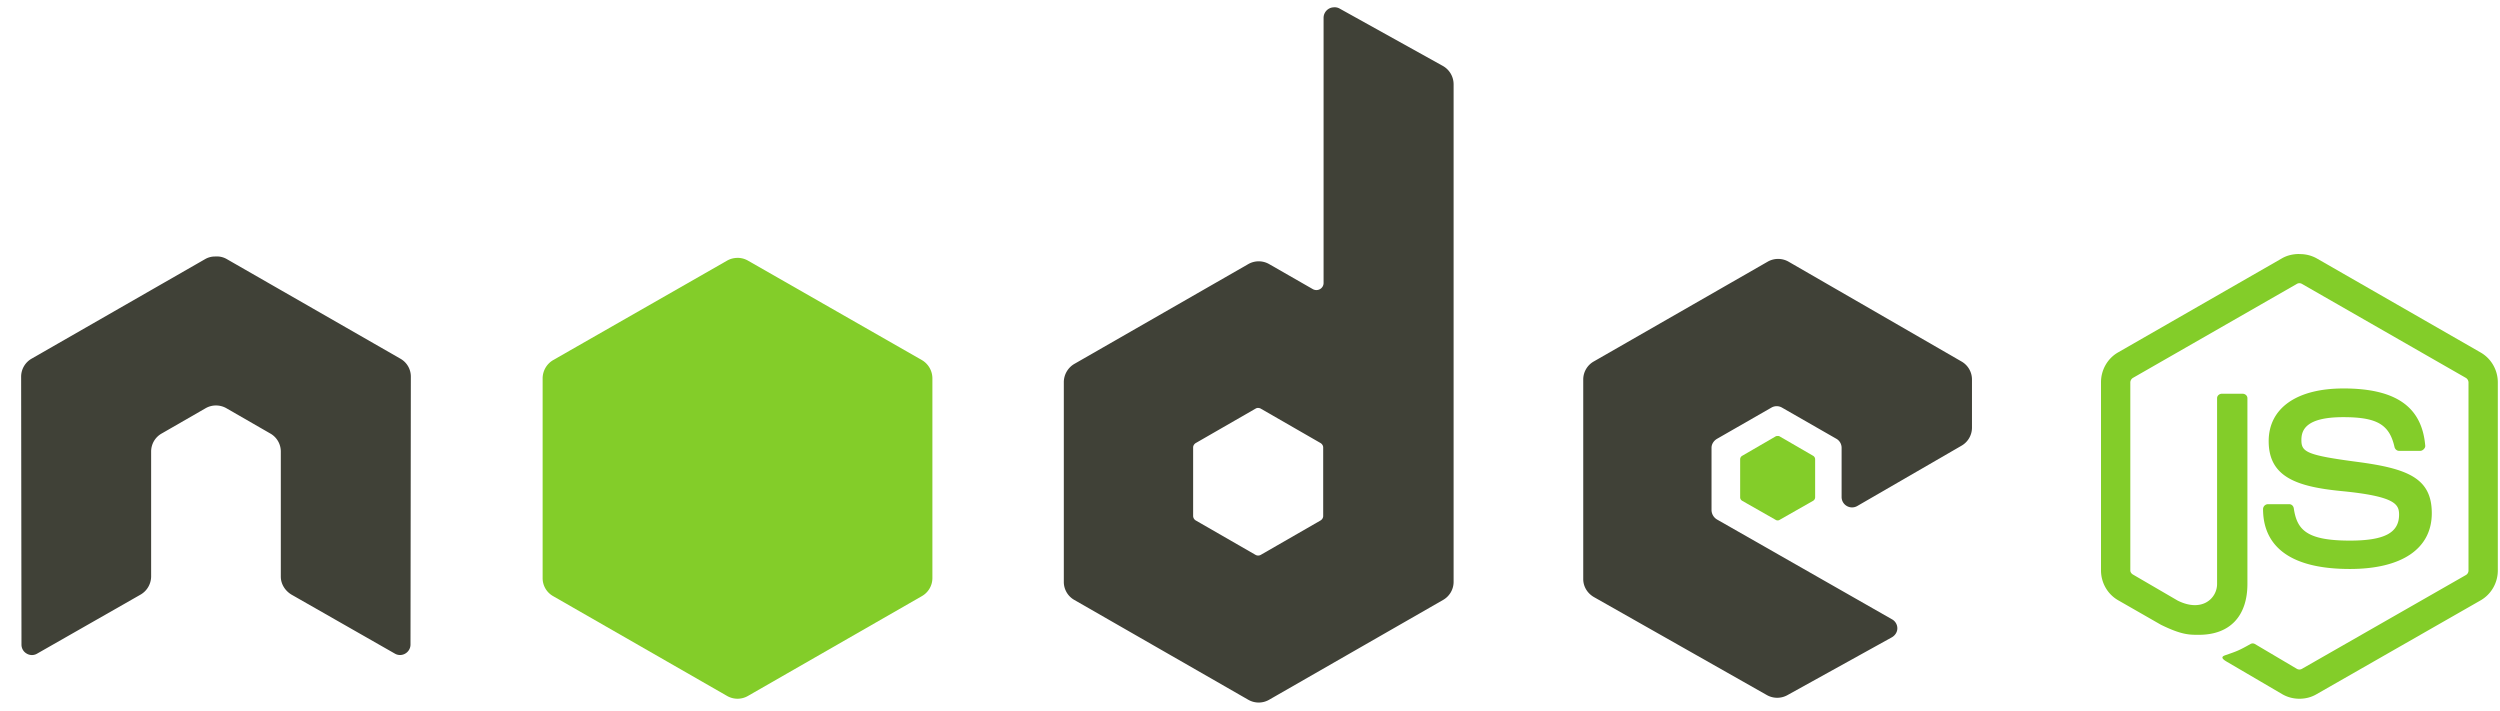 <svg width="95" height="27" fill="none" xmlns="http://www.w3.org/2000/svg"><path d="M87.376 9.652c-.23 0-.452.047-.65.158l-6.24 3.582c-.403.231-.648.668-.648 1.133v7.15c0 .465.245.901.649 1.133l1.63.934c.791.388 1.083.381 1.443.381 1.173 0 1.842-.707 1.842-1.936v-7.054c0-.1-.087-.171-.186-.171h-.781c-.1 0-.186.073-.186.17v7.06c0 .544-.57 1.092-1.497.631l-1.694-.987c-.06-.033-.106-.092-.106-.158v-7.151a.21.21 0 0 1 .106-.171l6.227-3.57a.185.185 0 0 1 .185 0l6.227 3.57a.21.21 0 0 1 .106.17v7.152a.198.198 0 0 1-.093.17l-6.24 3.57a.193.193 0 0 1-.185 0l-1.603-.948a.168.168 0 0 0-.159 0c-.442.25-.525.278-.94.421-.102.036-.258.09.053.264l2.093 1.226c.2.115.421.171.65.171.23 0 .449-.055.648-.171l6.24-3.569c.404-.234.65-.668.65-1.133v-7.15c0-.465-.246-.9-.65-1.133l-6.24-3.582a1.307 1.307 0 0 0-.649-.158l-.002-.004zm1.669 5.11c-1.777 0-2.835.752-2.835 2.002 0 1.354 1.05 1.728 2.756 1.896 2.04.198 2.199.496 2.199.895 0 .693-.556.988-1.868.988-1.65 0-2.012-.41-2.133-1.226-.014-.088-.082-.158-.172-.158h-.81a.19.19 0 0 0-.186.184c0 1.044.571 2.278 3.299 2.278 1.974 0 3.113-.768 3.113-2.12 0-1.336-.92-1.697-2.835-1.95-1.933-.255-2.12-.378-2.12-.829 0-.372.157-.87 1.59-.87 1.28 0 1.754.275 1.948 1.133.017.08.088.147.172.147h.81c.05 0 .098-.03.133-.066.034-.038.058-.08.053-.132-.126-1.478-1.117-2.173-3.114-2.173v.001z" fill="#83CD29"/><path d="M50.693.278a.401.401 0 0 0-.397.395v10.075a.266.266 0 0 1-.133.237.277.277 0 0 1-.279 0l-1.656-.949a.798.798 0 0 0-.794 0l-6.61 3.793a.808.808 0 0 0-.399.698v7.585a.785.785 0 0 0 .398.685l6.61 3.793a.795.795 0 0 0 .795 0l6.611-3.793a.792.792 0 0 0 .398-.685V3.202a.802.802 0 0 0-.411-.698L50.89.317a.392.392 0 0 0-.198-.04v.001zM8.166 9.747a.751.751 0 0 0-.358.092L1.2 13.63a.79.79 0 0 0-.397.685l.013 10.18c0 .142.074.273.199.342a.387.387 0 0 0 .397 0L5.333 22.6a.803.803 0 0 0 .41-.684V17.16c0-.284.15-.544.398-.685l1.67-.961a.784.784 0 0 1 .396-.106c.14 0 .277.036.398.106l1.668.96c.248.141.398.402.398.685v4.754c0 .283.165.54.41.685l3.922 2.238a.387.387 0 0 0 .397 0c.122-.07.199-.2.199-.342l.013-10.18a.78.78 0 0 0-.397-.684l-6.61-3.792a.746.746 0 0 0-.358-.093h-.08zm59.403.092a.793.793 0 0 0-.397.105l-6.611 3.793a.788.788 0 0 0-.398.684v7.586c0 .285.162.543.41.684l6.558 3.716a.8.8 0 0 0 .782.013l3.974-2.2c.126-.07.212-.2.212-.342a.39.39 0 0 0-.199-.342l-6.65-3.793a.425.425 0 0 1-.212-.356v-2.372c0-.141.088-.271.212-.342l2.066-1.185a.4.4 0 0 1 .398 0l2.067 1.185a.394.394 0 0 1 .2.343v1.87a.392.392 0 0 0 .198.342.397.397 0 0 0 .398 0l3.96-2.291a.791.791 0 0 0 .398-.685v-1.83a.787.787 0 0 0-.397-.685l-6.571-3.792a.792.792 0 0 0-.398-.106zm-19.766 5.663c.037 0 .074.008.106.026l2.266 1.304c.061.035.106.1.106.17v2.608c0 .071-.044.136-.106.171l-2.266 1.304a.203.203 0 0 1-.198 0l-2.266-1.304a.204.204 0 0 1-.106-.17v-2.609c0-.07.045-.135.106-.17l2.266-1.304a.175.175 0 0 1 .092-.027z" fill="#404137"/><path d="M28.026 9.8a.797.797 0 0 0-.398.105l-6.61 3.78a.808.808 0 0 0-.398.697v7.585a.783.783 0 0 0 .397.685l6.611 3.793a.795.795 0 0 0 .795 0l6.61-3.793a.791.791 0 0 0 .398-.685v-7.585a.807.807 0 0 0-.398-.698l-6.61-3.78a.79.79 0 0 0-.398-.105zm39.531 6.768c-.026 0-.055 0-.08.013l-1.271.738a.155.155 0 0 0-.08.131V18.9c0 .054.032.104.08.132l1.272.724a.138.138 0 0 0 .145 0l1.272-.724a.155.155 0 0 0 .08-.132V17.45a.155.155 0 0 0-.08-.132l-1.272-.737c-.023-.014-.04-.013-.066-.013z" fill="#83CD29"/></svg>